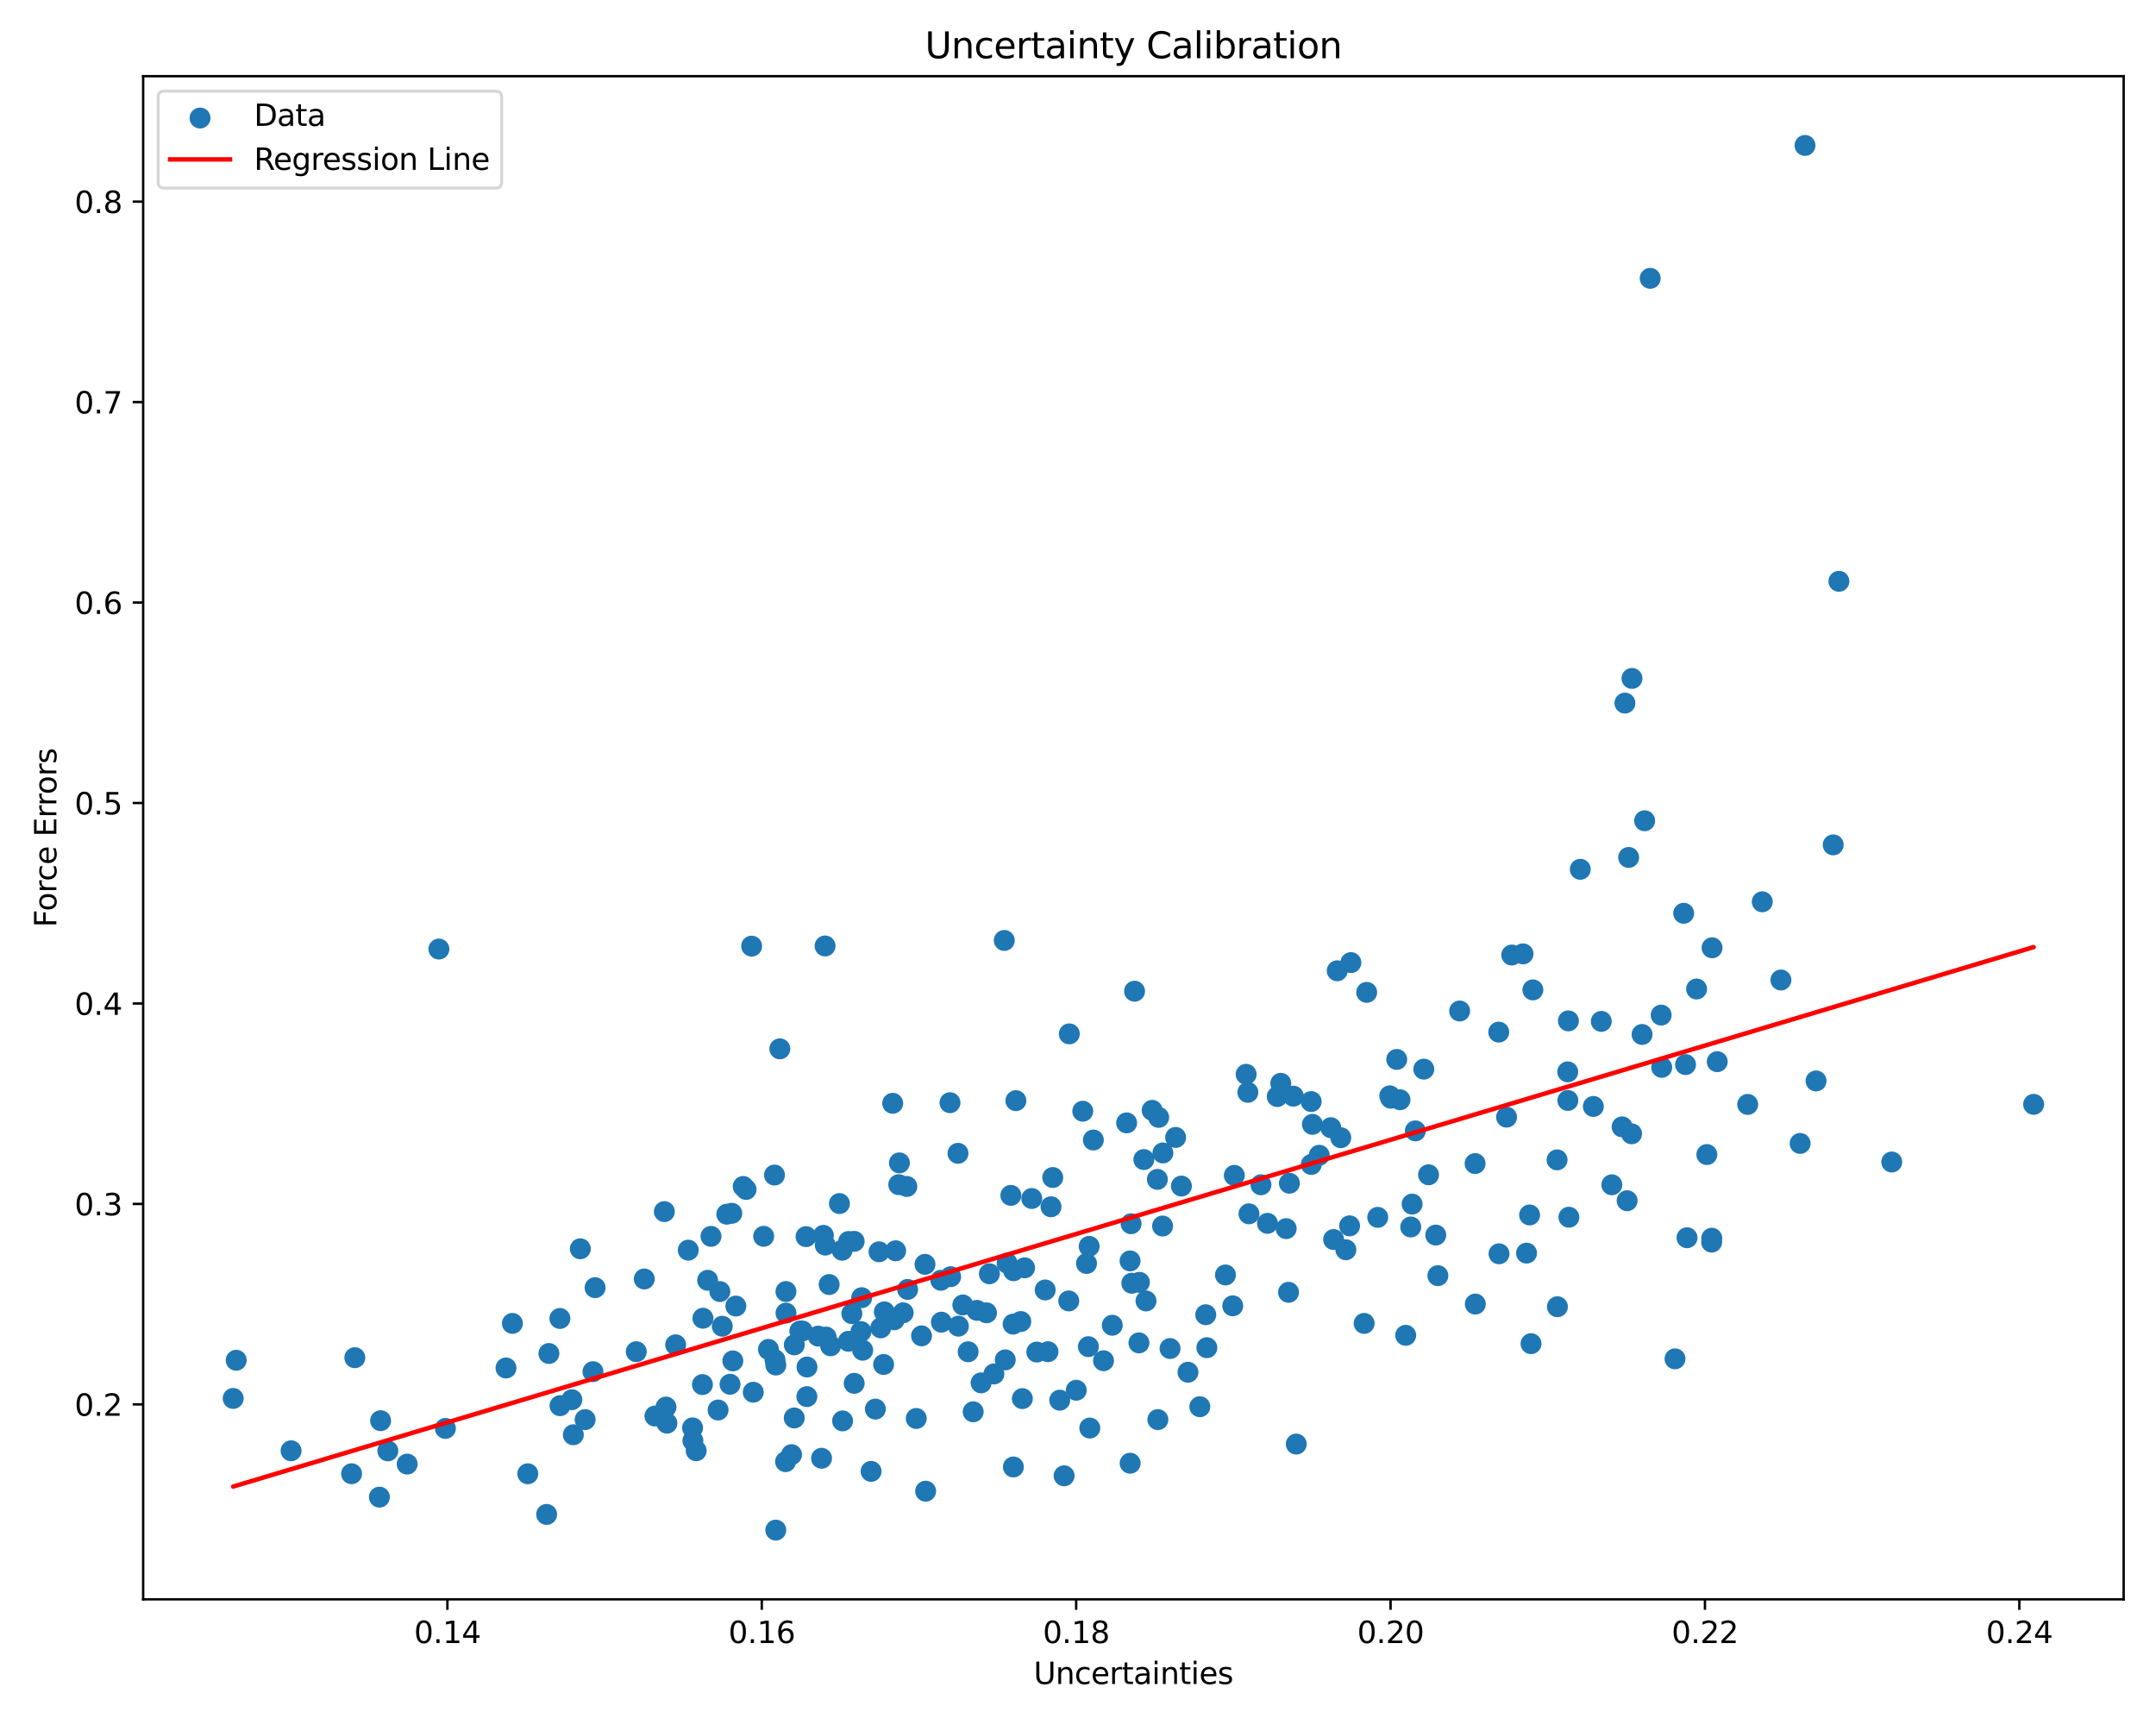 <?xml version="1.0" encoding="utf-8" standalone="no"?>
<!DOCTYPE svg PUBLIC "-//W3C//DTD SVG 1.1//EN"
  "http://www.w3.org/Graphics/SVG/1.1/DTD/svg11.dtd">
<svg xmlns:xlink="http://www.w3.org/1999/xlink" width="720pt" height="576pt" viewBox="0 0 720 576" xmlns="http://www.w3.org/2000/svg" version="1.1">
 <defs>
  <style type="text/css">*{stroke-linejoin: round; stroke-linecap: butt}</style>
 </defs>
 <g id="figure_1">
  <g id="patch_1">
   <path d="M 0 576 
L 720 576 
L 720 0 
L 0 0 
z
" style="fill: #ffffff"/>
  </g>
  <g id="axes_1">
   <g id="patch_2">
    <path d="M 47.81 534.04 
L 709.2 534.04 
L 709.2 25.44 
L 47.81 25.44 
z
" style="fill: #ffffff"/>
   </g>
   <g id="PathCollection_1">
    <defs>
     <path id="m98fcfa5273" d="M 0 3 
C 0.796 3 1.559 2.684 2.121 2.121 
C 2.684 1.559 3 0.796 3 0 
C 3 -0.796 2.684 -1.559 2.121 -2.121 
C 1.559 -2.684 0.796 -3 0 -3 
C -0.796 -3 -1.559 -2.684 -2.121 -2.121 
C -2.684 -1.559 -3 -0.796 -3 0 
C -3 0.796 -2.684 1.559 -2.121 2.121 
C -1.559 2.684 -0.796 3 0 3 
z
" style="stroke: #1f77b4"/>
    </defs>
    <g clip-path="url(#p728468c35d)">
     <use xlink:href="#m98fcfa5273" x="479.475" y="412.411" style="fill: #1f77b4; stroke: #1f77b4"/>
     <use xlink:href="#m98fcfa5273" x="307.746" y="446.059" style="fill: #1f77b4; stroke: #1f77b4"/>
     <use xlink:href="#m98fcfa5273" x="464.446" y="366.713" style="fill: #1f77b4; stroke: #1f77b4"/>
     <use xlink:href="#m98fcfa5273" x="259.087" y="455.803" style="fill: #1f77b4; stroke: #1f77b4"/>
     <use xlink:href="#m98fcfa5273" x="241.211" y="442.851" style="fill: #1f77b4; stroke: #1f77b4"/>
     <use xlink:href="#m98fcfa5273" x="198.024" y="458.015" style="fill: #1f77b4; stroke: #1f77b4"/>
     <use xlink:href="#m98fcfa5273" x="523.547" y="357.913" style="fill: #1f77b4; stroke: #1f77b4"/>
     <use xlink:href="#m98fcfa5273" x="212.485" y="451.348" style="fill: #1f77b4; stroke: #1f77b4"/>
     <use xlink:href="#m98fcfa5273" x="571.745" y="316.478" style="fill: #1f77b4; stroke: #1f77b4"/>
     <use xlink:href="#m98fcfa5273" x="288.1" y="450.853" style="fill: #1f77b4; stroke: #1f77b4"/>
     <use xlink:href="#m98fcfa5273" x="283.398" y="414.548" style="fill: #1f77b4; stroke: #1f77b4"/>
     <use xlink:href="#m98fcfa5273" x="445.36" y="413.89" style="fill: #1f77b4; stroke: #1f77b4"/>
     <use xlink:href="#m98fcfa5273" x="239.805" y="470.826" style="fill: #1f77b4; stroke: #1f77b4"/>
     <use xlink:href="#m98fcfa5273" x="377.728" y="408.618" style="fill: #1f77b4; stroke: #1f77b4"/>
     <use xlink:href="#m98fcfa5273" x="267.941" y="444.433" style="fill: #1f77b4; stroke: #1f77b4"/>
     <use xlink:href="#m98fcfa5273" x="386.506" y="393.806" style="fill: #1f77b4; stroke: #1f77b4"/>
     <use xlink:href="#m98fcfa5273" x="298.625" y="440.692" style="fill: #1f77b4; stroke: #1f77b4"/>
     <use xlink:href="#m98fcfa5273" x="299.101" y="417.652" style="fill: #1f77b4; stroke: #1f77b4"/>
     <use xlink:href="#m98fcfa5273" x="460.097" y="406.49" style="fill: #1f77b4; stroke: #1f77b4"/>
     <use xlink:href="#m98fcfa5273" x="221.861" y="404.573" style="fill: #1f77b4; stroke: #1f77b4"/>
     <use xlink:href="#m98fcfa5273" x="262.349" y="488.063" style="fill: #1f77b4; stroke: #1f77b4"/>
     <use xlink:href="#m98fcfa5273" x="129.519" y="484.457" style="fill: #1f77b4; stroke: #1f77b4"/>
     <use xlink:href="#m98fcfa5273" x="329.44" y="438.371" style="fill: #1f77b4; stroke: #1f77b4"/>
     <use xlink:href="#m98fcfa5273" x="301.615" y="438.362" style="fill: #1f77b4; stroke: #1f77b4"/>
     <use xlink:href="#m98fcfa5273" x="477.066" y="392.272" style="fill: #1f77b4; stroke: #1f77b4"/>
     <use xlink:href="#m98fcfa5273" x="292.329" y="470.508" style="fill: #1f77b4; stroke: #1f77b4"/>
     <use xlink:href="#m98fcfa5273" x="135.973" y="488.879" style="fill: #1f77b4; stroke: #1f77b4"/>
     <use xlink:href="#m98fcfa5273" x="356.912" y="434.399" style="fill: #1f77b4; stroke: #1f77b4"/>
     <use xlink:href="#m98fcfa5273" x="255.028" y="412.818" style="fill: #1f77b4; stroke: #1f77b4"/>
     <use xlink:href="#m98fcfa5273" x="541.704" y="376.268" style="fill: #1f77b4; stroke: #1f77b4"/>
     <use xlink:href="#m98fcfa5273" x="265.239" y="473.474" style="fill: #1f77b4; stroke: #1f77b4"/>
     <use xlink:href="#m98fcfa5273" x="262.488" y="438.463" style="fill: #1f77b4; stroke: #1f77b4"/>
     <use xlink:href="#m98fcfa5273" x="275.537" y="315.873" style="fill: #1f77b4; stroke: #1f77b4"/>
     <use xlink:href="#m98fcfa5273" x="455.562" y="441.902" style="fill: #1f77b4; stroke: #1f77b4"/>
     <use xlink:href="#m98fcfa5273" x="500.603" y="418.657" style="fill: #1f77b4; stroke: #1f77b4"/>
     <use xlink:href="#m98fcfa5273" x="77.873" y="466.958" style="fill: #1f77b4; stroke: #1f77b4"/>
     <use xlink:href="#m98fcfa5273" x="251.553" y="464.879" style="fill: #1f77b4; stroke: #1f77b4"/>
     <use xlink:href="#m98fcfa5273" x="341.416" y="467.013" style="fill: #1f77b4; stroke: #1f77b4"/>
     <use xlink:href="#m98fcfa5273" x="365.129" y="380.663" style="fill: #1f77b4; stroke: #1f77b4"/>
     <use xlink:href="#m98fcfa5273" x="421.098" y="395.616" style="fill: #1f77b4; stroke: #1f77b4"/>
     <use xlink:href="#m98fcfa5273" x="275.884" y="446.468" style="fill: #1f77b4; stroke: #1f77b4"/>
     <use xlink:href="#m98fcfa5273" x="570.005" y="385.517" style="fill: #1f77b4; stroke: #1f77b4"/>
     <use xlink:href="#m98fcfa5273" x="183.307" y="451.95" style="fill: #1f77b4; stroke: #1f77b4"/>
     <use xlink:href="#m98fcfa5273" x="382.71" y="434.405" style="fill: #1f77b4; stroke: #1f77b4"/>
     <use xlink:href="#m98fcfa5273" x="244.733" y="454.42" style="fill: #1f77b4; stroke: #1f77b4"/>
     <use xlink:href="#m98fcfa5273" x="265.254" y="449.078" style="fill: #1f77b4; stroke: #1f77b4"/>
     <use xlink:href="#m98fcfa5273" x="78.879" y="454.206" style="fill: #1f77b4; stroke: #1f77b4"/>
     <use xlink:href="#m98fcfa5273" x="451.136" y="321.424" style="fill: #1f77b4; stroke: #1f77b4"/>
     <use xlink:href="#m98fcfa5273" x="386.941" y="373.11" style="fill: #1f77b4; stroke: #1f77b4"/>
     <use xlink:href="#m98fcfa5273" x="480.18" y="425.96" style="fill: #1f77b4; stroke: #1f77b4"/>
     <use xlink:href="#m98fcfa5273" x="344.561" y="400.195" style="fill: #1f77b4; stroke: #1f77b4"/>
     <use xlink:href="#m98fcfa5273" x="544.87" y="378.587" style="fill: #1f77b4; stroke: #1f77b4"/>
     <use xlink:href="#m98fcfa5273" x="362.84" y="421.894" style="fill: #1f77b4; stroke: #1f77b4"/>
     <use xlink:href="#m98fcfa5273" x="432.891" y="482.196" style="fill: #1f77b4; stroke: #1f77b4"/>
     <use xlink:href="#m98fcfa5273" x="335.379" y="314.028" style="fill: #1f77b4; stroke: #1f77b4"/>
     <use xlink:href="#m98fcfa5273" x="392.606" y="379.802" style="fill: #1f77b4; stroke: #1f77b4"/>
     <use xlink:href="#m98fcfa5273" x="327.641" y="461.752" style="fill: #1f77b4; stroke: #1f77b4"/>
     <use xlink:href="#m98fcfa5273" x="285.253" y="414.5" style="fill: #1f77b4; stroke: #1f77b4"/>
     <use xlink:href="#m98fcfa5273" x="361.593" y="371.047" style="fill: #1f77b4; stroke: #1f77b4"/>
     <use xlink:href="#m98fcfa5273" x="388.244" y="409.391" style="fill: #1f77b4; stroke: #1f77b4"/>
     <use xlink:href="#m98fcfa5273" x="380.349" y="448.406" style="fill: #1f77b4; stroke: #1f77b4"/>
     <use xlink:href="#m98fcfa5273" x="294.112" y="443.39" style="fill: #1f77b4; stroke: #1f77b4"/>
     <use xlink:href="#m98fcfa5273" x="466.443" y="353.757" style="fill: #1f77b4; stroke: #1f77b4"/>
     <use xlink:href="#m98fcfa5273" x="542.642" y="234.771" style="fill: #1f77b4; stroke: #1f77b4"/>
     <use xlink:href="#m98fcfa5273" x="426.538" y="366.156" style="fill: #1f77b4; stroke: #1f77b4"/>
     <use xlink:href="#m98fcfa5273" x="376.243" y="374.948" style="fill: #1f77b4; stroke: #1f77b4"/>
     <use xlink:href="#m98fcfa5273" x="456.405" y="331.361" style="fill: #1f77b4; stroke: #1f77b4"/>
     <use xlink:href="#m98fcfa5273" x="280.333" y="401.884" style="fill: #1f77b4; stroke: #1f77b4"/>
     <use xlink:href="#m98fcfa5273" x="543.38" y="400.94" style="fill: #1f77b4; stroke: #1f77b4"/>
     <use xlink:href="#m98fcfa5273" x="471.573" y="402.066" style="fill: #1f77b4; stroke: #1f77b4"/>
     <use xlink:href="#m98fcfa5273" x="571.654" y="413.458" style="fill: #1f77b4; stroke: #1f77b4"/>
     <use xlink:href="#m98fcfa5273" x="231.285" y="476.786" style="fill: #1f77b4; stroke: #1f77b4"/>
     <use xlink:href="#m98fcfa5273" x="384.761" y="370.751" style="fill: #1f77b4; stroke: #1f77b4"/>
     <use xlink:href="#m98fcfa5273" x="281.23" y="417.467" style="fill: #1f77b4; stroke: #1f77b4"/>
     <use xlink:href="#m98fcfa5273" x="300.359" y="388.3" style="fill: #1f77b4; stroke: #1f77b4"/>
     <use xlink:href="#m98fcfa5273" x="614.104" y="194.105" style="fill: #1f77b4; stroke: #1f77b4"/>
     <use xlink:href="#m98fcfa5273" x="532.104" y="369.455" style="fill: #1f77b4; stroke: #1f77b4"/>
     <use xlink:href="#m98fcfa5273" x="472.65" y="377.618" style="fill: #1f77b4; stroke: #1f77b4"/>
     <use xlink:href="#m98fcfa5273" x="190.969" y="467.381" style="fill: #1f77b4; stroke: #1f77b4"/>
     <use xlink:href="#m98fcfa5273" x="317.466" y="426.303" style="fill: #1f77b4; stroke: #1f77b4"/>
     <use xlink:href="#m98fcfa5273" x="293.552" y="417.989" style="fill: #1f77b4; stroke: #1f77b4"/>
     <use xlink:href="#m98fcfa5273" x="229.845" y="417.445" style="fill: #1f77b4; stroke: #1f77b4"/>
     <use xlink:href="#m98fcfa5273" x="191.464" y="479.087" style="fill: #1f77b4; stroke: #1f77b4"/>
     <use xlink:href="#m98fcfa5273" x="429.522" y="410.256" style="fill: #1f77b4; stroke: #1f77b4"/>
     <use xlink:href="#m98fcfa5273" x="251.013" y="315.925" style="fill: #1f77b4; stroke: #1f77b4"/>
     <use xlink:href="#m98fcfa5273" x="449.452" y="417.309" style="fill: #1f77b4; stroke: #1f77b4"/>
     <use xlink:href="#m98fcfa5273" x="186.981" y="440.255" style="fill: #1f77b4; stroke: #1f77b4"/>
     <use xlink:href="#m98fcfa5273" x="631.753" y="388.006" style="fill: #1f77b4; stroke: #1f77b4"/>
     <use xlink:href="#m98fcfa5273" x="475.476" y="357.007" style="fill: #1f77b4; stroke: #1f77b4"/>
     <use xlink:href="#m98fcfa5273" x="503.122" y="373.023" style="fill: #1f77b4; stroke: #1f77b4"/>
     <use xlink:href="#m98fcfa5273" x="437.906" y="388.834" style="fill: #1f77b4; stroke: #1f77b4"/>
     <use xlink:href="#m98fcfa5273" x="554.753" y="338.949" style="fill: #1f77b4; stroke: #1f77b4"/>
     <use xlink:href="#m98fcfa5273" x="269.499" y="456.466" style="fill: #1f77b4; stroke: #1f77b4"/>
     <use xlink:href="#m98fcfa5273" x="309.116" y="497.925" style="fill: #1f77b4; stroke: #1f77b4"/>
     <use xlink:href="#m98fcfa5273" x="355.361" y="492.793" style="fill: #1f77b4; stroke: #1f77b4"/>
     <use xlink:href="#m98fcfa5273" x="467.531" y="367.218" style="fill: #1f77b4; stroke: #1f77b4"/>
     <use xlink:href="#m98fcfa5273" x="409.242" y="425.728" style="fill: #1f77b4; stroke: #1f77b4"/>
     <use xlink:href="#m98fcfa5273" x="300.144" y="395.58" style="fill: #1f77b4; stroke: #1f77b4"/>
     <use xlink:href="#m98fcfa5273" x="168.98" y="456.787" style="fill: #1f77b4; stroke: #1f77b4"/>
     <use xlink:href="#m98fcfa5273" x="551.09" y="92.939" style="fill: #1f77b4; stroke: #1f77b4"/>
     <use xlink:href="#m98fcfa5273" x="390.736" y="450.287" style="fill: #1f77b4; stroke: #1f77b4"/>
     <use xlink:href="#m98fcfa5273" x="548.373" y="345.425" style="fill: #1f77b4; stroke: #1f77b4"/>
     <use xlink:href="#m98fcfa5273" x="225.634" y="449.045" style="fill: #1f77b4; stroke: #1f77b4"/>
     <use xlink:href="#m98fcfa5273" x="242.709" y="405.434" style="fill: #1f77b4; stroke: #1f77b4"/>
     <use xlink:href="#m98fcfa5273" x="511.29" y="448.668" style="fill: #1f77b4; stroke: #1f77b4"/>
     <use xlink:href="#m98fcfa5273" x="222.722" y="475.205" style="fill: #1f77b4; stroke: #1f77b4"/>
     <use xlink:href="#m98fcfa5273" x="117.409" y="492.098" style="fill: #1f77b4; stroke: #1f77b4"/>
     <use xlink:href="#m98fcfa5273" x="339.262" y="367.523" style="fill: #1f77b4; stroke: #1f77b4"/>
     <use xlink:href="#m98fcfa5273" x="520.098" y="436.337" style="fill: #1f77b4; stroke: #1f77b4"/>
     <use xlink:href="#m98fcfa5273" x="431.926" y="366.029" style="fill: #1f77b4; stroke: #1f77b4"/>
     <use xlink:href="#m98fcfa5273" x="594.741" y="327.234" style="fill: #1f77b4; stroke: #1f77b4"/>
     <use xlink:href="#m98fcfa5273" x="492.684" y="435.446" style="fill: #1f77b4; stroke: #1f77b4"/>
     <use xlink:href="#m98fcfa5273" x="244.383" y="405.141" style="fill: #1f77b4; stroke: #1f77b4"/>
     <use xlink:href="#m98fcfa5273" x="377.961" y="428.489" style="fill: #1f77b4; stroke: #1f77b4"/>
     <use xlink:href="#m98fcfa5273" x="446.573" y="324.161" style="fill: #1f77b4; stroke: #1f77b4"/>
     <use xlink:href="#m98fcfa5273" x="349.978" y="451.349" style="fill: #1f77b4; stroke: #1f77b4"/>
     <use xlink:href="#m98fcfa5273" x="331.915" y="458.784" style="fill: #1f77b4; stroke: #1f77b4"/>
     <use xlink:href="#m98fcfa5273" x="368.521" y="454.362" style="fill: #1f77b4; stroke: #1f77b4"/>
     <use xlink:href="#m98fcfa5273" x="198.73" y="429.967" style="fill: #1f77b4; stroke: #1f77b4"/>
     <use xlink:href="#m98fcfa5273" x="437.873" y="367.826" style="fill: #1f77b4; stroke: #1f77b4"/>
     <use xlink:href="#m98fcfa5273" x="305.984" y="473.644" style="fill: #1f77b4; stroke: #1f77b4"/>
     <use xlink:href="#m98fcfa5273" x="274.364" y="486.932" style="fill: #1f77b4; stroke: #1f77b4"/>
     <use xlink:href="#m98fcfa5273" x="538.278" y="395.616" style="fill: #1f77b4; stroke: #1f77b4"/>
     <use xlink:href="#m98fcfa5273" x="487.454" y="337.589" style="fill: #1f77b4; stroke: #1f77b4"/>
     <use xlink:href="#m98fcfa5273" x="423.274" y="408.492" style="fill: #1f77b4; stroke: #1f77b4"/>
     <use xlink:href="#m98fcfa5273" x="260.431" y="350.216" style="fill: #1f77b4; stroke: #1f77b4"/>
     <use xlink:href="#m98fcfa5273" x="400.688" y="469.722" style="fill: #1f77b4; stroke: #1f77b4"/>
     <use xlink:href="#m98fcfa5273" x="146.574" y="316.904" style="fill: #1f77b4; stroke: #1f77b4"/>
     <use xlink:href="#m98fcfa5273" x="182.553" y="505.687" style="fill: #1f77b4; stroke: #1f77b4"/>
     <use xlink:href="#m98fcfa5273" x="504.85" y="318.9" style="fill: #1f77b4; stroke: #1f77b4"/>
     <use xlink:href="#m98fcfa5273" x="302.841" y="396.175" style="fill: #1f77b4; stroke: #1f77b4"/>
     <use xlink:href="#m98fcfa5273" x="350.987" y="402.958" style="fill: #1f77b4; stroke: #1f77b4"/>
     <use xlink:href="#m98fcfa5273" x="295.085" y="455.616" style="fill: #1f77b4; stroke: #1f77b4"/>
     <use xlink:href="#m98fcfa5273" x="273.209" y="446.142" style="fill: #1f77b4; stroke: #1f77b4"/>
     <use xlink:href="#m98fcfa5273" x="566.581" y="330.239" style="fill: #1f77b4; stroke: #1f77b4"/>
     <use xlink:href="#m98fcfa5273" x="281.386" y="474.458" style="fill: #1f77b4; stroke: #1f77b4"/>
     <use xlink:href="#m98fcfa5273" x="363.938" y="476.845" style="fill: #1f77b4; stroke: #1f77b4"/>
     <use xlink:href="#m98fcfa5273" x="523.592" y="367.458" style="fill: #1f77b4; stroke: #1f77b4"/>
     <use xlink:href="#m98fcfa5273" x="321.538" y="435.741" style="fill: #1f77b4; stroke: #1f77b4"/>
     <use xlink:href="#m98fcfa5273" x="363.73" y="416.175" style="fill: #1f77b4; stroke: #1f77b4"/>
     <use xlink:href="#m98fcfa5273" x="471.121" y="409.703" style="fill: #1f77b4; stroke: #1f77b4"/>
     <use xlink:href="#m98fcfa5273" x="377.412" y="488.589" style="fill: #1f77b4; stroke: #1f77b4"/>
     <use xlink:href="#m98fcfa5273" x="285.261" y="461.91" style="fill: #1f77b4; stroke: #1f77b4"/>
     <use xlink:href="#m98fcfa5273" x="359.418" y="464.217" style="fill: #1f77b4; stroke: #1f77b4"/>
     <use xlink:href="#m98fcfa5273" x="346.231" y="451.467" style="fill: #1f77b4; stroke: #1f77b4"/>
     <use xlink:href="#m98fcfa5273" x="554.935" y="356.405" style="fill: #1f77b4; stroke: #1f77b4"/>
     <use xlink:href="#m98fcfa5273" x="416.722" y="364.743" style="fill: #1f77b4; stroke: #1f77b4"/>
     <use xlink:href="#m98fcfa5273" x="269.452" y="466.35" style="fill: #1f77b4; stroke: #1f77b4"/>
     <use xlink:href="#m98fcfa5273" x="232.493" y="484.424" style="fill: #1f77b4; stroke: #1f77b4"/>
     <use xlink:href="#m98fcfa5273" x="283.328" y="447.876" style="fill: #1f77b4; stroke: #1f77b4"/>
     <use xlink:href="#m98fcfa5273" x="500.511" y="344.633" style="fill: #1f77b4; stroke: #1f77b4"/>
     <use xlink:href="#m98fcfa5273" x="298.123" y="368.407" style="fill: #1f77b4; stroke: #1f77b4"/>
     <use xlink:href="#m98fcfa5273" x="430.308" y="431.517" style="fill: #1f77b4; stroke: #1f77b4"/>
     <use xlink:href="#m98fcfa5273" x="97.208" y="484.437" style="fill: #1f77b4; stroke: #1f77b4"/>
     <use xlink:href="#m98fcfa5273" x="336.323" y="421.782" style="fill: #1f77b4; stroke: #1f77b4"/>
     <use xlink:href="#m98fcfa5273" x="303.104" y="430.553" style="fill: #1f77b4; stroke: #1f77b4"/>
     <use xlink:href="#m98fcfa5273" x="249.152" y="397.169" style="fill: #1f77b4; stroke: #1f77b4"/>
     <use xlink:href="#m98fcfa5273" x="351.565" y="393.19" style="fill: #1f77b4; stroke: #1f77b4"/>
     <use xlink:href="#m98fcfa5273" x="323.316" y="451.366" style="fill: #1f77b4; stroke: #1f77b4"/>
     <use xlink:href="#m98fcfa5273" x="234.749" y="440.176" style="fill: #1f77b4; stroke: #1f77b4"/>
     <use xlink:href="#m98fcfa5273" x="679.137" y="368.757" style="fill: #1f77b4; stroke: #1f77b4"/>
     <use xlink:href="#m98fcfa5273" x="549.231" y="274.063" style="fill: #1f77b4; stroke: #1f77b4"/>
     <use xlink:href="#m98fcfa5273" x="403.029" y="450.011" style="fill: #1f77b4; stroke: #1f77b4"/>
     <use xlink:href="#m98fcfa5273" x="218.718" y="472.838" style="fill: #1f77b4; stroke: #1f77b4"/>
     <use xlink:href="#m98fcfa5273" x="353.894" y="467.54" style="fill: #1f77b4; stroke: #1f77b4"/>
     <use xlink:href="#m98fcfa5273" x="236.32" y="427.508" style="fill: #1f77b4; stroke: #1f77b4"/>
     <use xlink:href="#m98fcfa5273" x="275.593" y="415.756" style="fill: #1f77b4; stroke: #1f77b4"/>
     <use xlink:href="#m98fcfa5273" x="562.265" y="304.959" style="fill: #1f77b4; stroke: #1f77b4"/>
     <use xlink:href="#m98fcfa5273" x="287.517" y="444.626" style="fill: #1f77b4; stroke: #1f77b4"/>
     <use xlink:href="#m98fcfa5273" x="308.907" y="422.183" style="fill: #1f77b4; stroke: #1f77b4"/>
     <use xlink:href="#m98fcfa5273" x="290.899" y="491.308" style="fill: #1f77b4; stroke: #1f77b4"/>
     <use xlink:href="#m98fcfa5273" x="427.723" y="361.73" style="fill: #1f77b4; stroke: #1f77b4"/>
     <use xlink:href="#m98fcfa5273" x="508.62" y="318.507" style="fill: #1f77b4; stroke: #1f77b4"/>
     <use xlink:href="#m98fcfa5273" x="447.761" y="379.892" style="fill: #1f77b4; stroke: #1f77b4"/>
     <use xlink:href="#m98fcfa5273" x="215.156" y="427.069" style="fill: #1f77b4; stroke: #1f77b4"/>
     <use xlink:href="#m98fcfa5273" x="222.409" y="469.837" style="fill: #1f77b4; stroke: #1f77b4"/>
     <use xlink:href="#m98fcfa5273" x="234.581" y="462.33" style="fill: #1f77b4; stroke: #1f77b4"/>
     <use xlink:href="#m98fcfa5273" x="256.623" y="450.585" style="fill: #1f77b4; stroke: #1f77b4"/>
     <use xlink:href="#m98fcfa5273" x="126.699" y="499.911" style="fill: #1f77b4; stroke: #1f77b4"/>
     <use xlink:href="#m98fcfa5273" x="563.383" y="413.298" style="fill: #1f77b4; stroke: #1f77b4"/>
     <use xlink:href="#m98fcfa5273" x="340.9" y="441.276" style="fill: #1f77b4; stroke: #1f77b4"/>
     <use xlink:href="#m98fcfa5273" x="262.466" y="431.257" style="fill: #1f77b4; stroke: #1f77b4"/>
     <use xlink:href="#m98fcfa5273" x="314.191" y="427.498" style="fill: #1f77b4; stroke: #1f77b4"/>
     <use xlink:href="#m98fcfa5273" x="338.333" y="442.131" style="fill: #1f77b4; stroke: #1f77b4"/>
     <use xlink:href="#m98fcfa5273" x="258.643" y="392.365" style="fill: #1f77b4; stroke: #1f77b4"/>
     <use xlink:href="#m98fcfa5273" x="416.153" y="358.723" style="fill: #1f77b4; stroke: #1f77b4"/>
     <use xlink:href="#m98fcfa5273" x="269.175" y="412.925" style="fill: #1f77b4; stroke: #1f77b4"/>
     <use xlink:href="#m98fcfa5273" x="523.938" y="406.441" style="fill: #1f77b4; stroke: #1f77b4"/>
     <use xlink:href="#m98fcfa5273" x="240.396" y="431.264" style="fill: #1f77b4; stroke: #1f77b4"/>
     <use xlink:href="#m98fcfa5273" x="357.1" y="345.224" style="fill: #1f77b4; stroke: #1f77b4"/>
     <use xlink:href="#m98fcfa5273" x="248.187" y="396.173" style="fill: #1f77b4; stroke: #1f77b4"/>
     <use xlink:href="#m98fcfa5273" x="326.25" y="437.548" style="fill: #1f77b4; stroke: #1f77b4"/>
     <use xlink:href="#m98fcfa5273" x="411.679" y="436.035" style="fill: #1f77b4; stroke: #1f77b4"/>
     <use xlink:href="#m98fcfa5273" x="118.493" y="453.353" style="fill: #1f77b4; stroke: #1f77b4"/>
     <use xlink:href="#m98fcfa5273" x="295.319" y="438.042" style="fill: #1f77b4; stroke: #1f77b4"/>
     <use xlink:href="#m98fcfa5273" x="562.894" y="355.48" style="fill: #1f77b4; stroke: #1f77b4"/>
     <use xlink:href="#m98fcfa5273" x="464.116" y="365.908" style="fill: #1f77b4; stroke: #1f77b4"/>
     <use xlink:href="#m98fcfa5273" x="612.204" y="282.112" style="fill: #1f77b4; stroke: #1f77b4"/>
     <use xlink:href="#m98fcfa5273" x="243.8" y="462.221" style="fill: #1f77b4; stroke: #1f77b4"/>
     <use xlink:href="#m98fcfa5273" x="330.403" y="425.335" style="fill: #1f77b4; stroke: #1f77b4"/>
     <use xlink:href="#m98fcfa5273" x="148.742" y="476.965" style="fill: #1f77b4; stroke: #1f77b4"/>
     <use xlink:href="#m98fcfa5273" x="588.511" y="301.124" style="fill: #1f77b4; stroke: #1f77b4"/>
     <use xlink:href="#m98fcfa5273" x="259.074" y="510.922" style="fill: #1f77b4; stroke: #1f77b4"/>
     <use xlink:href="#m98fcfa5273" x="440.563" y="385.762" style="fill: #1f77b4; stroke: #1f77b4"/>
     <use xlink:href="#m98fcfa5273" x="171.114" y="441.902" style="fill: #1f77b4; stroke: #1f77b4"/>
     <use xlink:href="#m98fcfa5273" x="342.17" y="423.339" style="fill: #1f77b4; stroke: #1f77b4"/>
     <use xlink:href="#m98fcfa5273" x="388.35" y="384.979" style="fill: #1f77b4; stroke: #1f77b4"/>
     <use xlink:href="#m98fcfa5273" x="417.1" y="405.313" style="fill: #1f77b4; stroke: #1f77b4"/>
     <use xlink:href="#m98fcfa5273" x="284.474" y="438.648" style="fill: #1f77b4; stroke: #1f77b4"/>
     <use xlink:href="#m98fcfa5273" x="176.258" y="492.114" style="fill: #1f77b4; stroke: #1f77b4"/>
     <use xlink:href="#m98fcfa5273" x="606.473" y="360.939" style="fill: #1f77b4; stroke: #1f77b4"/>
     <use xlink:href="#m98fcfa5273" x="245.738" y="436.111" style="fill: #1f77b4; stroke: #1f77b4"/>
     <use xlink:href="#m98fcfa5273" x="319.92" y="385.105" style="fill: #1f77b4; stroke: #1f77b4"/>
     <use xlink:href="#m98fcfa5273" x="394.538" y="396.044" style="fill: #1f77b4; stroke: #1f77b4"/>
     <use xlink:href="#m98fcfa5273" x="402.668" y="439" style="fill: #1f77b4; stroke: #1f77b4"/>
     <use xlink:href="#m98fcfa5273" x="317.247" y="368.207" style="fill: #1f77b4; stroke: #1f77b4"/>
     <use xlink:href="#m98fcfa5273" x="511.905" y="330.537" style="fill: #1f77b4; stroke: #1f77b4"/>
     <use xlink:href="#m98fcfa5273" x="325" y="471.416" style="fill: #1f77b4; stroke: #1f77b4"/>
     <use xlink:href="#m98fcfa5273" x="601.159" y="381.805" style="fill: #1f77b4; stroke: #1f77b4"/>
     <use xlink:href="#m98fcfa5273" x="377.387" y="421.033" style="fill: #1f77b4; stroke: #1f77b4"/>
     <use xlink:href="#m98fcfa5273" x="412.198" y="392.473" style="fill: #1f77b4; stroke: #1f77b4"/>
     <use xlink:href="#m98fcfa5273" x="276.9" y="428.925" style="fill: #1f77b4; stroke: #1f77b4"/>
     <use xlink:href="#m98fcfa5273" x="193.803" y="416.984" style="fill: #1f77b4; stroke: #1f77b4"/>
     <use xlink:href="#m98fcfa5273" x="349.043" y="430.735" style="fill: #1f77b4; stroke: #1f77b4"/>
     <use xlink:href="#m98fcfa5273" x="381.983" y="387.192" style="fill: #1f77b4; stroke: #1f77b4"/>
     <use xlink:href="#m98fcfa5273" x="277.38" y="449.382" style="fill: #1f77b4; stroke: #1f77b4"/>
     <use xlink:href="#m98fcfa5273" x="492.615" y="388.526" style="fill: #1f77b4; stroke: #1f77b4"/>
     <use xlink:href="#m98fcfa5273" x="335.705" y="454.084" style="fill: #1f77b4; stroke: #1f77b4"/>
     <use xlink:href="#m98fcfa5273" x="430.594" y="395.096" style="fill: #1f77b4; stroke: #1f77b4"/>
     <use xlink:href="#m98fcfa5273" x="338.42" y="489.842" style="fill: #1f77b4; stroke: #1f77b4"/>
     <use xlink:href="#m98fcfa5273" x="337.577" y="399.151" style="fill: #1f77b4; stroke: #1f77b4"/>
     <use xlink:href="#m98fcfa5273" x="602.786" y="48.558" style="fill: #1f77b4; stroke: #1f77b4"/>
     <use xlink:href="#m98fcfa5273" x="573.478" y="354.506" style="fill: #1f77b4; stroke: #1f77b4"/>
     <use xlink:href="#m98fcfa5273" x="267.105" y="444.464" style="fill: #1f77b4; stroke: #1f77b4"/>
     <use xlink:href="#m98fcfa5273" x="380.506" y="428.181" style="fill: #1f77b4; stroke: #1f77b4"/>
     <use xlink:href="#m98fcfa5273" x="509.797" y="418.432" style="fill: #1f77b4; stroke: #1f77b4"/>
     <use xlink:href="#m98fcfa5273" x="527.74" y="290.269" style="fill: #1f77b4; stroke: #1f77b4"/>
     <use xlink:href="#m98fcfa5273" x="510.81" y="405.694" style="fill: #1f77b4; stroke: #1f77b4"/>
     <use xlink:href="#m98fcfa5273" x="543.889" y="286.309" style="fill: #1f77b4; stroke: #1f77b4"/>
     <use xlink:href="#m98fcfa5273" x="396.728" y="458.209" style="fill: #1f77b4; stroke: #1f77b4"/>
     <use xlink:href="#m98fcfa5273" x="287.767" y="433.311" style="fill: #1f77b4; stroke: #1f77b4"/>
     <use xlink:href="#m98fcfa5273" x="519.99" y="387.294" style="fill: #1f77b4; stroke: #1f77b4"/>
     <use xlink:href="#m98fcfa5273" x="444.424" y="376.548" style="fill: #1f77b4; stroke: #1f77b4"/>
     <use xlink:href="#m98fcfa5273" x="523.769" y="340.885" style="fill: #1f77b4; stroke: #1f77b4"/>
     <use xlink:href="#m98fcfa5273" x="438.279" y="375.437" style="fill: #1f77b4; stroke: #1f77b4"/>
     <use xlink:href="#m98fcfa5273" x="195.408" y="474.023" style="fill: #1f77b4; stroke: #1f77b4"/>
     <use xlink:href="#m98fcfa5273" x="338.482" y="424.317" style="fill: #1f77b4; stroke: #1f77b4"/>
     <use xlink:href="#m98fcfa5273" x="187.013" y="469.373" style="fill: #1f77b4; stroke: #1f77b4"/>
     <use xlink:href="#m98fcfa5273" x="450.699" y="409.329" style="fill: #1f77b4; stroke: #1f77b4"/>
     <use xlink:href="#m98fcfa5273" x="583.642" y="368.779" style="fill: #1f77b4; stroke: #1f77b4"/>
     <use xlink:href="#m98fcfa5273" x="237.438" y="412.833" style="fill: #1f77b4; stroke: #1f77b4"/>
     <use xlink:href="#m98fcfa5273" x="545.006" y="226.534" style="fill: #1f77b4; stroke: #1f77b4"/>
     <use xlink:href="#m98fcfa5273" x="314.381" y="441.487" style="fill: #1f77b4; stroke: #1f77b4"/>
     <use xlink:href="#m98fcfa5273" x="386.672" y="474.025" style="fill: #1f77b4; stroke: #1f77b4"/>
     <use xlink:href="#m98fcfa5273" x="258.806" y="454.057" style="fill: #1f77b4; stroke: #1f77b4"/>
     <use xlink:href="#m98fcfa5273" x="320.054" y="442.822" style="fill: #1f77b4; stroke: #1f77b4"/>
     <use xlink:href="#m98fcfa5273" x="571.599" y="414.757" style="fill: #1f77b4; stroke: #1f77b4"/>
     <use xlink:href="#m98fcfa5273" x="363.468" y="449.668" style="fill: #1f77b4; stroke: #1f77b4"/>
     <use xlink:href="#m98fcfa5273" x="274.97" y="412.508" style="fill: #1f77b4; stroke: #1f77b4"/>
     <use xlink:href="#m98fcfa5273" x="469.433" y="445.874" style="fill: #1f77b4; stroke: #1f77b4"/>
     <use xlink:href="#m98fcfa5273" x="231.393" y="481.07" style="fill: #1f77b4; stroke: #1f77b4"/>
     <use xlink:href="#m98fcfa5273" x="534.753" y="341.055" style="fill: #1f77b4; stroke: #1f77b4"/>
     <use xlink:href="#m98fcfa5273" x="559.379" y="453.739" style="fill: #1f77b4; stroke: #1f77b4"/>
     <use xlink:href="#m98fcfa5273" x="378.886" y="330.977" style="fill: #1f77b4; stroke: #1f77b4"/>
     <use xlink:href="#m98fcfa5273" x="264.344" y="485.723" style="fill: #1f77b4; stroke: #1f77b4"/>
     <use xlink:href="#m98fcfa5273" x="371.446" y="442.519" style="fill: #1f77b4; stroke: #1f77b4"/>
     <use xlink:href="#m98fcfa5273" x="127.104" y="474.383" style="fill: #1f77b4; stroke: #1f77b4"/>
    </g>
   </g>
   <g id="matplotlib.axis_1">
    <g id="xtick_1">
     <g id="line2d_1">
      <defs>
       <path id="m8880422f02" d="M 0 0 
L 0 3.5 
" style="stroke: #000000; stroke-width: 0.8"/>
      </defs>
      <g>
       <use xlink:href="#m8880422f02" x="149.41" y="534.04" style="stroke: #000000; stroke-width: 0.8"/>
      </g>
     </g>
     <g id="text_1">
      <!-- 0.14 -->
      <g transform="translate(138.277 548.638) scale(0.1 -0.1)">
       <defs>
        <path id="DejaVuSans-30" d="M 2034 4250 
Q 1547 4250 1301 3770 
Q 1056 3291 1056 2328 
Q 1056 1369 1301 889 
Q 1547 409 2034 409 
Q 2525 409 2770 889 
Q 3016 1369 3016 2328 
Q 3016 3291 2770 3770 
Q 2525 4250 2034 4250 
z
M 2034 4750 
Q 2819 4750 3233 4129 
Q 3647 3509 3647 2328 
Q 3647 1150 3233 529 
Q 2819 -91 2034 -91 
Q 1250 -91 836 529 
Q 422 1150 422 2328 
Q 422 3509 836 4129 
Q 1250 4750 2034 4750 
z
" transform="scale(0.016)"/>
        <path id="DejaVuSans-2e" d="M 684 794 
L 1344 794 
L 1344 0 
L 684 0 
L 684 794 
z
" transform="scale(0.016)"/>
        <path id="DejaVuSans-31" d="M 794 531 
L 1825 531 
L 1825 4091 
L 703 3866 
L 703 4441 
L 1819 4666 
L 2450 4666 
L 2450 531 
L 3481 531 
L 3481 0 
L 794 0 
L 794 531 
z
" transform="scale(0.016)"/>
        <path id="DejaVuSans-34" d="M 2419 4116 
L 825 1625 
L 2419 1625 
L 2419 4116 
z
M 2253 4666 
L 3047 4666 
L 3047 1625 
L 3713 1625 
L 3713 1100 
L 3047 1100 
L 3047 0 
L 2419 0 
L 2419 1100 
L 313 1100 
L 313 1709 
L 2253 4666 
z
" transform="scale(0.016)"/>
       </defs>
       <use xlink:href="#DejaVuSans-30"/>
       <use xlink:href="#DejaVuSans-2e" x="63.623"/>
       <use xlink:href="#DejaVuSans-31" x="95.41"/>
       <use xlink:href="#DejaVuSans-34" x="159.033"/>
      </g>
     </g>
    </g>
    <g id="xtick_2">
     <g id="line2d_2">
      <g>
       <use xlink:href="#m8880422f02" x="254.4" y="534.04" style="stroke: #000000; stroke-width: 0.8"/>
      </g>
     </g>
     <g id="text_2">
      <!-- 0.16 -->
      <g transform="translate(243.267 548.638) scale(0.1 -0.1)">
       <defs>
        <path id="DejaVuSans-36" d="M 2113 2584 
Q 1688 2584 1439 2293 
Q 1191 2003 1191 1497 
Q 1191 994 1439 701 
Q 1688 409 2113 409 
Q 2538 409 2786 701 
Q 3034 994 3034 1497 
Q 3034 2003 2786 2293 
Q 2538 2584 2113 2584 
z
M 3366 4563 
L 3366 3988 
Q 3128 4100 2886 4159 
Q 2644 4219 2406 4219 
Q 1781 4219 1451 3797 
Q 1122 3375 1075 2522 
Q 1259 2794 1537 2939 
Q 1816 3084 2150 3084 
Q 2853 3084 3261 2657 
Q 3669 2231 3669 1497 
Q 3669 778 3244 343 
Q 2819 -91 2113 -91 
Q 1303 -91 875 529 
Q 447 1150 447 2328 
Q 447 3434 972 4092 
Q 1497 4750 2381 4750 
Q 2619 4750 2861 4703 
Q 3103 4656 3366 4563 
z
" transform="scale(0.016)"/>
       </defs>
       <use xlink:href="#DejaVuSans-30"/>
       <use xlink:href="#DejaVuSans-2e" x="63.623"/>
       <use xlink:href="#DejaVuSans-31" x="95.41"/>
       <use xlink:href="#DejaVuSans-36" x="159.033"/>
      </g>
     </g>
    </g>
    <g id="xtick_3">
     <g id="line2d_3">
      <g>
       <use xlink:href="#m8880422f02" x="359.39" y="534.04" style="stroke: #000000; stroke-width: 0.8"/>
      </g>
     </g>
     <g id="text_3">
      <!-- 0.18 -->
      <g transform="translate(348.258 548.638) scale(0.1 -0.1)">
       <defs>
        <path id="DejaVuSans-38" d="M 2034 2216 
Q 1584 2216 1326 1975 
Q 1069 1734 1069 1313 
Q 1069 891 1326 650 
Q 1584 409 2034 409 
Q 2484 409 2743 651 
Q 3003 894 3003 1313 
Q 3003 1734 2745 1975 
Q 2488 2216 2034 2216 
z
M 1403 2484 
Q 997 2584 770 2862 
Q 544 3141 544 3541 
Q 544 4100 942 4425 
Q 1341 4750 2034 4750 
Q 2731 4750 3128 4425 
Q 3525 4100 3525 3541 
Q 3525 3141 3298 2862 
Q 3072 2584 2669 2484 
Q 3125 2378 3379 2068 
Q 3634 1759 3634 1313 
Q 3634 634 3220 271 
Q 2806 -91 2034 -91 
Q 1263 -91 848 271 
Q 434 634 434 1313 
Q 434 1759 690 2068 
Q 947 2378 1403 2484 
z
M 1172 3481 
Q 1172 3119 1398 2916 
Q 1625 2713 2034 2713 
Q 2441 2713 2670 2916 
Q 2900 3119 2900 3481 
Q 2900 3844 2670 4047 
Q 2441 4250 2034 4250 
Q 1625 4250 1398 4047 
Q 1172 3844 1172 3481 
z
" transform="scale(0.016)"/>
       </defs>
       <use xlink:href="#DejaVuSans-30"/>
       <use xlink:href="#DejaVuSans-2e" x="63.623"/>
       <use xlink:href="#DejaVuSans-31" x="95.41"/>
       <use xlink:href="#DejaVuSans-38" x="159.033"/>
      </g>
     </g>
    </g>
    <g id="xtick_4">
     <g id="line2d_4">
      <g>
       <use xlink:href="#m8880422f02" x="464.381" y="534.04" style="stroke: #000000; stroke-width: 0.8"/>
      </g>
     </g>
     <g id="text_4">
      <!-- 0.20 -->
      <g transform="translate(453.248 548.638) scale(0.1 -0.1)">
       <defs>
        <path id="DejaVuSans-32" d="M 1228 531 
L 3431 531 
L 3431 0 
L 469 0 
L 469 531 
Q 828 903 1448 1529 
Q 2069 2156 2228 2338 
Q 2531 2678 2651 2914 
Q 2772 3150 2772 3378 
Q 2772 3750 2511 3984 
Q 2250 4219 1831 4219 
Q 1534 4219 1204 4116 
Q 875 4013 500 3803 
L 500 4441 
Q 881 4594 1212 4672 
Q 1544 4750 1819 4750 
Q 2544 4750 2975 4387 
Q 3406 4025 3406 3419 
Q 3406 3131 3298 2873 
Q 3191 2616 2906 2266 
Q 2828 2175 2409 1742 
Q 1991 1309 1228 531 
z
" transform="scale(0.016)"/>
       </defs>
       <use xlink:href="#DejaVuSans-30"/>
       <use xlink:href="#DejaVuSans-2e" x="63.623"/>
       <use xlink:href="#DejaVuSans-32" x="95.41"/>
       <use xlink:href="#DejaVuSans-30" x="159.033"/>
      </g>
     </g>
    </g>
    <g id="xtick_5">
     <g id="line2d_5">
      <g>
       <use xlink:href="#m8880422f02" x="569.371" y="534.04" style="stroke: #000000; stroke-width: 0.8"/>
      </g>
     </g>
     <g id="text_5">
      <!-- 0.22 -->
      <g transform="translate(558.238 548.638) scale(0.1 -0.1)">
       <use xlink:href="#DejaVuSans-30"/>
       <use xlink:href="#DejaVuSans-2e" x="63.623"/>
       <use xlink:href="#DejaVuSans-32" x="95.41"/>
       <use xlink:href="#DejaVuSans-32" x="159.033"/>
      </g>
     </g>
    </g>
    <g id="xtick_6">
     <g id="line2d_6">
      <g>
       <use xlink:href="#m8880422f02" x="674.361" y="534.04" style="stroke: #000000; stroke-width: 0.8"/>
      </g>
     </g>
     <g id="text_6">
      <!-- 0.24 -->
      <g transform="translate(663.228 548.638) scale(0.1 -0.1)">
       <use xlink:href="#DejaVuSans-30"/>
       <use xlink:href="#DejaVuSans-2e" x="63.623"/>
       <use xlink:href="#DejaVuSans-32" x="95.41"/>
       <use xlink:href="#DejaVuSans-34" x="159.033"/>
      </g>
     </g>
    </g>
    <g id="text_7">
     <!-- Uncertainties -->
     <g transform="translate(345.183 562.317) scale(0.1 -0.1)">
      <defs>
       <path id="DejaVuSans-55" d="M 556 4666 
L 1191 4666 
L 1191 1831 
Q 1191 1081 1462 751 
Q 1734 422 2344 422 
Q 2950 422 3222 751 
Q 3494 1081 3494 1831 
L 3494 4666 
L 4128 4666 
L 4128 1753 
Q 4128 841 3676 375 
Q 3225 -91 2344 -91 
Q 1459 -91 1007 375 
Q 556 841 556 1753 
L 556 4666 
z
" transform="scale(0.016)"/>
       <path id="DejaVuSans-6e" d="M 3513 2113 
L 3513 0 
L 2938 0 
L 2938 2094 
Q 2938 2591 2744 2837 
Q 2550 3084 2163 3084 
Q 1697 3084 1428 2787 
Q 1159 2491 1159 1978 
L 1159 0 
L 581 0 
L 581 3500 
L 1159 3500 
L 1159 2956 
Q 1366 3272 1645 3428 
Q 1925 3584 2291 3584 
Q 2894 3584 3203 3211 
Q 3513 2838 3513 2113 
z
" transform="scale(0.016)"/>
       <path id="DejaVuSans-63" d="M 3122 3366 
L 3122 2828 
Q 2878 2963 2633 3030 
Q 2388 3097 2138 3097 
Q 1578 3097 1268 2742 
Q 959 2388 959 1747 
Q 959 1106 1268 751 
Q 1578 397 2138 397 
Q 2388 397 2633 464 
Q 2878 531 3122 666 
L 3122 134 
Q 2881 22 2623 -34 
Q 2366 -91 2075 -91 
Q 1284 -91 818 406 
Q 353 903 353 1747 
Q 353 2603 823 3093 
Q 1294 3584 2113 3584 
Q 2378 3584 2631 3529 
Q 2884 3475 3122 3366 
z
" transform="scale(0.016)"/>
       <path id="DejaVuSans-65" d="M 3597 1894 
L 3597 1613 
L 953 1613 
Q 991 1019 1311 708 
Q 1631 397 2203 397 
Q 2534 397 2845 478 
Q 3156 559 3463 722 
L 3463 178 
Q 3153 47 2828 -22 
Q 2503 -91 2169 -91 
Q 1331 -91 842 396 
Q 353 884 353 1716 
Q 353 2575 817 3079 
Q 1281 3584 2069 3584 
Q 2775 3584 3186 3129 
Q 3597 2675 3597 1894 
z
M 3022 2063 
Q 3016 2534 2758 2815 
Q 2500 3097 2075 3097 
Q 1594 3097 1305 2825 
Q 1016 2553 972 2059 
L 3022 2063 
z
" transform="scale(0.016)"/>
       <path id="DejaVuSans-72" d="M 2631 2963 
Q 2534 3019 2420 3045 
Q 2306 3072 2169 3072 
Q 1681 3072 1420 2755 
Q 1159 2438 1159 1844 
L 1159 0 
L 581 0 
L 581 3500 
L 1159 3500 
L 1159 2956 
Q 1341 3275 1631 3429 
Q 1922 3584 2338 3584 
Q 2397 3584 2469 3576 
Q 2541 3569 2628 3553 
L 2631 2963 
z
" transform="scale(0.016)"/>
       <path id="DejaVuSans-74" d="M 1172 4494 
L 1172 3500 
L 2356 3500 
L 2356 3053 
L 1172 3053 
L 1172 1153 
Q 1172 725 1289 603 
Q 1406 481 1766 481 
L 2356 481 
L 2356 0 
L 1766 0 
Q 1100 0 847 248 
Q 594 497 594 1153 
L 594 3053 
L 172 3053 
L 172 3500 
L 594 3500 
L 594 4494 
L 1172 4494 
z
" transform="scale(0.016)"/>
       <path id="DejaVuSans-61" d="M 2194 1759 
Q 1497 1759 1228 1600 
Q 959 1441 959 1056 
Q 959 750 1161 570 
Q 1363 391 1709 391 
Q 2188 391 2477 730 
Q 2766 1069 2766 1631 
L 2766 1759 
L 2194 1759 
z
M 3341 1997 
L 3341 0 
L 2766 0 
L 2766 531 
Q 2569 213 2275 61 
Q 1981 -91 1556 -91 
Q 1019 -91 701 211 
Q 384 513 384 1019 
Q 384 1609 779 1909 
Q 1175 2209 1959 2209 
L 2766 2209 
L 2766 2266 
Q 2766 2663 2505 2880 
Q 2244 3097 1772 3097 
Q 1472 3097 1187 3025 
Q 903 2953 641 2809 
L 641 3341 
Q 956 3463 1253 3523 
Q 1550 3584 1831 3584 
Q 2591 3584 2966 3190 
Q 3341 2797 3341 1997 
z
" transform="scale(0.016)"/>
       <path id="DejaVuSans-69" d="M 603 3500 
L 1178 3500 
L 1178 0 
L 603 0 
L 603 3500 
z
M 603 4863 
L 1178 4863 
L 1178 4134 
L 603 4134 
L 603 4863 
z
" transform="scale(0.016)"/>
       <path id="DejaVuSans-73" d="M 2834 3397 
L 2834 2853 
Q 2591 2978 2328 3040 
Q 2066 3103 1784 3103 
Q 1356 3103 1142 2972 
Q 928 2841 928 2578 
Q 928 2378 1081 2264 
Q 1234 2150 1697 2047 
L 1894 2003 
Q 2506 1872 2764 1633 
Q 3022 1394 3022 966 
Q 3022 478 2636 193 
Q 2250 -91 1575 -91 
Q 1294 -91 989 -36 
Q 684 19 347 128 
L 347 722 
Q 666 556 975 473 
Q 1284 391 1588 391 
Q 1994 391 2212 530 
Q 2431 669 2431 922 
Q 2431 1156 2273 1281 
Q 2116 1406 1581 1522 
L 1381 1569 
Q 847 1681 609 1914 
Q 372 2147 372 2553 
Q 372 3047 722 3315 
Q 1072 3584 1716 3584 
Q 2034 3584 2315 3537 
Q 2597 3491 2834 3397 
z
" transform="scale(0.016)"/>
      </defs>
      <use xlink:href="#DejaVuSans-55"/>
      <use xlink:href="#DejaVuSans-6e" x="73.193"/>
      <use xlink:href="#DejaVuSans-63" x="136.572"/>
      <use xlink:href="#DejaVuSans-65" x="191.553"/>
      <use xlink:href="#DejaVuSans-72" x="253.076"/>
      <use xlink:href="#DejaVuSans-74" x="294.189"/>
      <use xlink:href="#DejaVuSans-61" x="333.398"/>
      <use xlink:href="#DejaVuSans-69" x="394.678"/>
      <use xlink:href="#DejaVuSans-6e" x="422.461"/>
      <use xlink:href="#DejaVuSans-74" x="485.84"/>
      <use xlink:href="#DejaVuSans-69" x="525.049"/>
      <use xlink:href="#DejaVuSans-65" x="552.832"/>
      <use xlink:href="#DejaVuSans-73" x="614.355"/>
     </g>
    </g>
   </g>
   <g id="matplotlib.axis_2">
    <g id="ytick_1">
     <g id="line2d_7">
      <defs>
       <path id="mb8006c1f93" d="M 0 0 
L -3.5 0 
" style="stroke: #000000; stroke-width: 0.8"/>
      </defs>
      <g>
       <use xlink:href="#mb8006c1f93" x="47.81" y="468.947" style="stroke: #000000; stroke-width: 0.8"/>
      </g>
     </g>
     <g id="text_8">
      <!-- 0.2 -->
      <g transform="translate(24.907 472.746) scale(0.1 -0.1)">
       <use xlink:href="#DejaVuSans-30"/>
       <use xlink:href="#DejaVuSans-2e" x="63.623"/>
       <use xlink:href="#DejaVuSans-32" x="95.41"/>
      </g>
     </g>
    </g>
    <g id="ytick_2">
     <g id="line2d_8">
      <g>
       <use xlink:href="#mb8006c1f93" x="47.81" y="402.01" style="stroke: #000000; stroke-width: 0.8"/>
      </g>
     </g>
     <g id="text_9">
      <!-- 0.3 -->
      <g transform="translate(24.907 405.809) scale(0.1 -0.1)">
       <defs>
        <path id="DejaVuSans-33" d="M 2597 2516 
Q 3050 2419 3304 2112 
Q 3559 1806 3559 1356 
Q 3559 666 3084 287 
Q 2609 -91 1734 -91 
Q 1441 -91 1130 -33 
Q 819 25 488 141 
L 488 750 
Q 750 597 1062 519 
Q 1375 441 1716 441 
Q 2309 441 2620 675 
Q 2931 909 2931 1356 
Q 2931 1769 2642 2001 
Q 2353 2234 1838 2234 
L 1294 2234 
L 1294 2753 
L 1863 2753 
Q 2328 2753 2575 2939 
Q 2822 3125 2822 3475 
Q 2822 3834 2567 4026 
Q 2313 4219 1838 4219 
Q 1578 4219 1281 4162 
Q 984 4106 628 3988 
L 628 4550 
Q 988 4650 1302 4700 
Q 1616 4750 1894 4750 
Q 2613 4750 3031 4423 
Q 3450 4097 3450 3541 
Q 3450 3153 3228 2886 
Q 3006 2619 2597 2516 
z
" transform="scale(0.016)"/>
       </defs>
       <use xlink:href="#DejaVuSans-30"/>
       <use xlink:href="#DejaVuSans-2e" x="63.623"/>
       <use xlink:href="#DejaVuSans-33" x="95.41"/>
      </g>
     </g>
    </g>
    <g id="ytick_3">
     <g id="line2d_9">
      <g>
       <use xlink:href="#mb8006c1f93" x="47.81" y="335.073" style="stroke: #000000; stroke-width: 0.8"/>
      </g>
     </g>
     <g id="text_10">
      <!-- 0.4 -->
      <g transform="translate(24.907 338.872) scale(0.1 -0.1)">
       <use xlink:href="#DejaVuSans-30"/>
       <use xlink:href="#DejaVuSans-2e" x="63.623"/>
       <use xlink:href="#DejaVuSans-34" x="95.41"/>
      </g>
     </g>
    </g>
    <g id="ytick_4">
     <g id="line2d_10">
      <g>
       <use xlink:href="#mb8006c1f93" x="47.81" y="268.136" style="stroke: #000000; stroke-width: 0.8"/>
      </g>
     </g>
     <g id="text_11">
      <!-- 0.5 -->
      <g transform="translate(24.907 271.935) scale(0.1 -0.1)">
       <defs>
        <path id="DejaVuSans-35" d="M 691 4666 
L 3169 4666 
L 3169 4134 
L 1269 4134 
L 1269 2991 
Q 1406 3038 1543 3061 
Q 1681 3084 1819 3084 
Q 2600 3084 3056 2656 
Q 3513 2228 3513 1497 
Q 3513 744 3044 326 
Q 2575 -91 1722 -91 
Q 1428 -91 1123 -41 
Q 819 9 494 109 
L 494 744 
Q 775 591 1075 516 
Q 1375 441 1709 441 
Q 2250 441 2565 725 
Q 2881 1009 2881 1497 
Q 2881 1984 2565 2268 
Q 2250 2553 1709 2553 
Q 1456 2553 1204 2497 
Q 953 2441 691 2322 
L 691 4666 
z
" transform="scale(0.016)"/>
       </defs>
       <use xlink:href="#DejaVuSans-30"/>
       <use xlink:href="#DejaVuSans-2e" x="63.623"/>
       <use xlink:href="#DejaVuSans-35" x="95.41"/>
      </g>
     </g>
    </g>
    <g id="ytick_5">
     <g id="line2d_11">
      <g>
       <use xlink:href="#mb8006c1f93" x="47.81" y="201.199" style="stroke: #000000; stroke-width: 0.8"/>
      </g>
     </g>
     <g id="text_12">
      <!-- 0.6 -->
      <g transform="translate(24.907 204.998) scale(0.1 -0.1)">
       <use xlink:href="#DejaVuSans-30"/>
       <use xlink:href="#DejaVuSans-2e" x="63.623"/>
       <use xlink:href="#DejaVuSans-36" x="95.41"/>
      </g>
     </g>
    </g>
    <g id="ytick_6">
     <g id="line2d_12">
      <g>
       <use xlink:href="#mb8006c1f93" x="47.81" y="134.262" style="stroke: #000000; stroke-width: 0.8"/>
      </g>
     </g>
     <g id="text_13">
      <!-- 0.7 -->
      <g transform="translate(24.907 138.061) scale(0.1 -0.1)">
       <defs>
        <path id="DejaVuSans-37" d="M 525 4666 
L 3525 4666 
L 3525 4397 
L 1831 0 
L 1172 0 
L 2766 4134 
L 525 4134 
L 525 4666 
z
" transform="scale(0.016)"/>
       </defs>
       <use xlink:href="#DejaVuSans-30"/>
       <use xlink:href="#DejaVuSans-2e" x="63.623"/>
       <use xlink:href="#DejaVuSans-37" x="95.41"/>
      </g>
     </g>
    </g>
    <g id="ytick_7">
     <g id="line2d_13">
      <g>
       <use xlink:href="#mb8006c1f93" x="47.81" y="67.325" style="stroke: #000000; stroke-width: 0.8"/>
      </g>
     </g>
     <g id="text_14">
      <!-- 0.8 -->
      <g transform="translate(24.907 71.124) scale(0.1 -0.1)">
       <use xlink:href="#DejaVuSans-30"/>
       <use xlink:href="#DejaVuSans-2e" x="63.623"/>
       <use xlink:href="#DejaVuSans-38" x="95.41"/>
      </g>
     </g>
    </g>
    <g id="text_15">
     <!-- Force Errors -->
     <g transform="translate(18.827 309.642) rotate(-90) scale(0.1 -0.1)">
      <defs>
       <path id="DejaVuSans-46" d="M 628 4666 
L 3309 4666 
L 3309 4134 
L 1259 4134 
L 1259 2759 
L 3109 2759 
L 3109 2228 
L 1259 2228 
L 1259 0 
L 628 0 
L 628 4666 
z
" transform="scale(0.016)"/>
       <path id="DejaVuSans-6f" d="M 1959 3097 
Q 1497 3097 1228 2736 
Q 959 2375 959 1747 
Q 959 1119 1226 758 
Q 1494 397 1959 397 
Q 2419 397 2687 759 
Q 2956 1122 2956 1747 
Q 2956 2369 2687 2733 
Q 2419 3097 1959 3097 
z
M 1959 3584 
Q 2709 3584 3137 3096 
Q 3566 2609 3566 1747 
Q 3566 888 3137 398 
Q 2709 -91 1959 -91 
Q 1206 -91 779 398 
Q 353 888 353 1747 
Q 353 2609 779 3096 
Q 1206 3584 1959 3584 
z
" transform="scale(0.016)"/>
       <path id="DejaVuSans-20" transform="scale(0.016)"/>
       <path id="DejaVuSans-45" d="M 628 4666 
L 3578 4666 
L 3578 4134 
L 1259 4134 
L 1259 2753 
L 3481 2753 
L 3481 2222 
L 1259 2222 
L 1259 531 
L 3634 531 
L 3634 0 
L 628 0 
L 628 4666 
z
" transform="scale(0.016)"/>
      </defs>
      <use xlink:href="#DejaVuSans-46"/>
      <use xlink:href="#DejaVuSans-6f" x="53.895"/>
      <use xlink:href="#DejaVuSans-72" x="115.076"/>
      <use xlink:href="#DejaVuSans-63" x="153.939"/>
      <use xlink:href="#DejaVuSans-65" x="208.92"/>
      <use xlink:href="#DejaVuSans-20" x="270.443"/>
      <use xlink:href="#DejaVuSans-45" x="302.23"/>
      <use xlink:href="#DejaVuSans-72" x="365.414"/>
      <use xlink:href="#DejaVuSans-72" x="404.777"/>
      <use xlink:href="#DejaVuSans-6f" x="443.641"/>
      <use xlink:href="#DejaVuSans-72" x="504.822"/>
      <use xlink:href="#DejaVuSans-73" x="545.936"/>
     </g>
    </g>
   </g>
   <g id="line2d_14">
    <path d="M 479.475 376.062 
L 77.873 496.378 
L 679.137 316.245 
L 127.104 481.629 
" clip-path="url(#p728468c35d)" style="fill: none; stroke: #ff0000; stroke-width: 1.5; stroke-linecap: square"/>
   </g>
   <g id="patch_3">
    <path d="M 47.81 534.04 
L 47.81 25.44 
" style="fill: none; stroke: #000000; stroke-width: 0.8; stroke-linejoin: miter; stroke-linecap: square"/>
   </g>
   <g id="patch_4">
    <path d="M 709.2 534.04 
L 709.2 25.44 
" style="fill: none; stroke: #000000; stroke-width: 0.8; stroke-linejoin: miter; stroke-linecap: square"/>
   </g>
   <g id="patch_5">
    <path d="M 47.81 534.04 
L 709.2 534.04 
" style="fill: none; stroke: #000000; stroke-width: 0.8; stroke-linejoin: miter; stroke-linecap: square"/>
   </g>
   <g id="patch_6">
    <path d="M 47.81 25.44 
L 709.2 25.44 
" style="fill: none; stroke: #000000; stroke-width: 0.8; stroke-linejoin: miter; stroke-linecap: square"/>
   </g>
   <g id="text_16">
    <!-- Uncertainty Calibration -->
    <g transform="translate(308.899 19.44) scale(0.12 -0.12)">
     <defs>
      <path id="DejaVuSans-79" d="M 2059 -325 
Q 1816 -950 1584 -1140 
Q 1353 -1331 966 -1331 
L 506 -1331 
L 506 -850 
L 844 -850 
Q 1081 -850 1212 -737 
Q 1344 -625 1503 -206 
L 1606 56 
L 191 3500 
L 800 3500 
L 1894 763 
L 2988 3500 
L 3597 3500 
L 2059 -325 
z
" transform="scale(0.016)"/>
      <path id="DejaVuSans-43" d="M 4122 4306 
L 4122 3641 
Q 3803 3938 3442 4084 
Q 3081 4231 2675 4231 
Q 1875 4231 1450 3742 
Q 1025 3253 1025 2328 
Q 1025 1406 1450 917 
Q 1875 428 2675 428 
Q 3081 428 3442 575 
Q 3803 722 4122 1019 
L 4122 359 
Q 3791 134 3420 21 
Q 3050 -91 2638 -91 
Q 1578 -91 968 557 
Q 359 1206 359 2328 
Q 359 3453 968 4101 
Q 1578 4750 2638 4750 
Q 3056 4750 3426 4639 
Q 3797 4528 4122 4306 
z
" transform="scale(0.016)"/>
      <path id="DejaVuSans-6c" d="M 603 4863 
L 1178 4863 
L 1178 0 
L 603 0 
L 603 4863 
z
" transform="scale(0.016)"/>
      <path id="DejaVuSans-62" d="M 3116 1747 
Q 3116 2381 2855 2742 
Q 2594 3103 2138 3103 
Q 1681 3103 1420 2742 
Q 1159 2381 1159 1747 
Q 1159 1113 1420 752 
Q 1681 391 2138 391 
Q 2594 391 2855 752 
Q 3116 1113 3116 1747 
z
M 1159 2969 
Q 1341 3281 1617 3432 
Q 1894 3584 2278 3584 
Q 2916 3584 3314 3078 
Q 3713 2572 3713 1747 
Q 3713 922 3314 415 
Q 2916 -91 2278 -91 
Q 1894 -91 1617 61 
Q 1341 213 1159 525 
L 1159 0 
L 581 0 
L 581 4863 
L 1159 4863 
L 1159 2969 
z
" transform="scale(0.016)"/>
     </defs>
     <use xlink:href="#DejaVuSans-55"/>
     <use xlink:href="#DejaVuSans-6e" x="73.193"/>
     <use xlink:href="#DejaVuSans-63" x="136.572"/>
     <use xlink:href="#DejaVuSans-65" x="191.553"/>
     <use xlink:href="#DejaVuSans-72" x="253.076"/>
     <use xlink:href="#DejaVuSans-74" x="294.189"/>
     <use xlink:href="#DejaVuSans-61" x="333.398"/>
     <use xlink:href="#DejaVuSans-69" x="394.678"/>
     <use xlink:href="#DejaVuSans-6e" x="422.461"/>
     <use xlink:href="#DejaVuSans-74" x="485.84"/>
     <use xlink:href="#DejaVuSans-79" x="525.049"/>
     <use xlink:href="#DejaVuSans-20" x="584.229"/>
     <use xlink:href="#DejaVuSans-43" x="616.016"/>
     <use xlink:href="#DejaVuSans-61" x="685.84"/>
     <use xlink:href="#DejaVuSans-6c" x="747.119"/>
     <use xlink:href="#DejaVuSans-69" x="774.902"/>
     <use xlink:href="#DejaVuSans-62" x="802.686"/>
     <use xlink:href="#DejaVuSans-72" x="866.162"/>
     <use xlink:href="#DejaVuSans-61" x="907.275"/>
     <use xlink:href="#DejaVuSans-74" x="968.555"/>
     <use xlink:href="#DejaVuSans-69" x="1007.764"/>
     <use xlink:href="#DejaVuSans-6f" x="1035.547"/>
     <use xlink:href="#DejaVuSans-6e" x="1096.729"/>
    </g>
   </g>
   <g id="legend_1">
    <g id="patch_7">
     <path d="M 54.81 62.796 
L 165.521 62.796 
Q 167.521 62.796 167.521 60.796 
L 167.521 32.44 
Q 167.521 30.44 165.521 30.44 
L 54.81 30.44 
Q 52.81 30.44 52.81 32.44 
L 52.81 60.796 
Q 52.81 62.796 54.81 62.796 
z
" style="fill: #ffffff; opacity: 0.8; stroke: #cccccc; stroke-linejoin: miter"/>
    </g>
    <g id="PathCollection_2">
     <g>
      <use xlink:href="#m98fcfa5273" x="66.81" y="39.413" style="fill: #1f77b4; stroke: #1f77b4"/>
     </g>
    </g>
    <g id="text_17">
     <!-- Data -->
     <g transform="translate(84.81 42.038) scale(0.1 -0.1)">
      <defs>
       <path id="DejaVuSans-44" d="M 1259 4147 
L 1259 519 
L 2022 519 
Q 2988 519 3436 956 
Q 3884 1394 3884 2338 
Q 3884 3275 3436 3711 
Q 2988 4147 2022 4147 
L 1259 4147 
z
M 628 4666 
L 1925 4666 
Q 3281 4666 3915 4102 
Q 4550 3538 4550 2338 
Q 4550 1131 3912 565 
Q 3275 0 1925 0 
L 628 0 
L 628 4666 
z
" transform="scale(0.016)"/>
      </defs>
      <use xlink:href="#DejaVuSans-44"/>
      <use xlink:href="#DejaVuSans-61" x="77.002"/>
      <use xlink:href="#DejaVuSans-74" x="138.281"/>
      <use xlink:href="#DejaVuSans-61" x="177.49"/>
     </g>
    </g>
    <g id="line2d_15">
     <path d="M 56.81 53.217 
L 66.81 53.217 
L 76.81 53.217 
" style="fill: none; stroke: #ff0000; stroke-width: 1.5; stroke-linecap: square"/>
    </g>
    <g id="text_18">
     <!-- Regression Line -->
     <g transform="translate(84.81 56.717) scale(0.1 -0.1)">
      <defs>
       <path id="DejaVuSans-52" d="M 2841 2188 
Q 3044 2119 3236 1894 
Q 3428 1669 3622 1275 
L 4263 0 
L 3584 0 
L 2988 1197 
Q 2756 1666 2539 1819 
Q 2322 1972 1947 1972 
L 1259 1972 
L 1259 0 
L 628 0 
L 628 4666 
L 2053 4666 
Q 2853 4666 3247 4331 
Q 3641 3997 3641 3322 
Q 3641 2881 3436 2590 
Q 3231 2300 2841 2188 
z
M 1259 4147 
L 1259 2491 
L 2053 2491 
Q 2509 2491 2742 2702 
Q 2975 2913 2975 3322 
Q 2975 3731 2742 3939 
Q 2509 4147 2053 4147 
L 1259 4147 
z
" transform="scale(0.016)"/>
       <path id="DejaVuSans-67" d="M 2906 1791 
Q 2906 2416 2648 2759 
Q 2391 3103 1925 3103 
Q 1463 3103 1205 2759 
Q 947 2416 947 1791 
Q 947 1169 1205 825 
Q 1463 481 1925 481 
Q 2391 481 2648 825 
Q 2906 1169 2906 1791 
z
M 3481 434 
Q 3481 -459 3084 -895 
Q 2688 -1331 1869 -1331 
Q 1566 -1331 1297 -1286 
Q 1028 -1241 775 -1147 
L 775 -588 
Q 1028 -725 1275 -790 
Q 1522 -856 1778 -856 
Q 2344 -856 2625 -561 
Q 2906 -266 2906 331 
L 2906 616 
Q 2728 306 2450 153 
Q 2172 0 1784 0 
Q 1141 0 747 490 
Q 353 981 353 1791 
Q 353 2603 747 3093 
Q 1141 3584 1784 3584 
Q 2172 3584 2450 3431 
Q 2728 3278 2906 2969 
L 2906 3500 
L 3481 3500 
L 3481 434 
z
" transform="scale(0.016)"/>
       <path id="DejaVuSans-4c" d="M 628 4666 
L 1259 4666 
L 1259 531 
L 3531 531 
L 3531 0 
L 628 0 
L 628 4666 
z
" transform="scale(0.016)"/>
      </defs>
      <use xlink:href="#DejaVuSans-52"/>
      <use xlink:href="#DejaVuSans-65" x="64.982"/>
      <use xlink:href="#DejaVuSans-67" x="126.506"/>
      <use xlink:href="#DejaVuSans-72" x="189.982"/>
      <use xlink:href="#DejaVuSans-65" x="228.846"/>
      <use xlink:href="#DejaVuSans-73" x="290.369"/>
      <use xlink:href="#DejaVuSans-73" x="342.469"/>
      <use xlink:href="#DejaVuSans-69" x="394.568"/>
      <use xlink:href="#DejaVuSans-6f" x="422.352"/>
      <use xlink:href="#DejaVuSans-6e" x="483.533"/>
      <use xlink:href="#DejaVuSans-20" x="546.912"/>
      <use xlink:href="#DejaVuSans-4c" x="578.699"/>
      <use xlink:href="#DejaVuSans-69" x="634.412"/>
      <use xlink:href="#DejaVuSans-6e" x="662.195"/>
      <use xlink:href="#DejaVuSans-65" x="725.574"/>
     </g>
    </g>
   </g>
  </g>
 </g>
 <defs>
  <clipPath id="p728468c35d">
   <rect x="47.81" y="25.44" width="661.39" height="508.6"/>
  </clipPath>
 </defs>
</svg>
